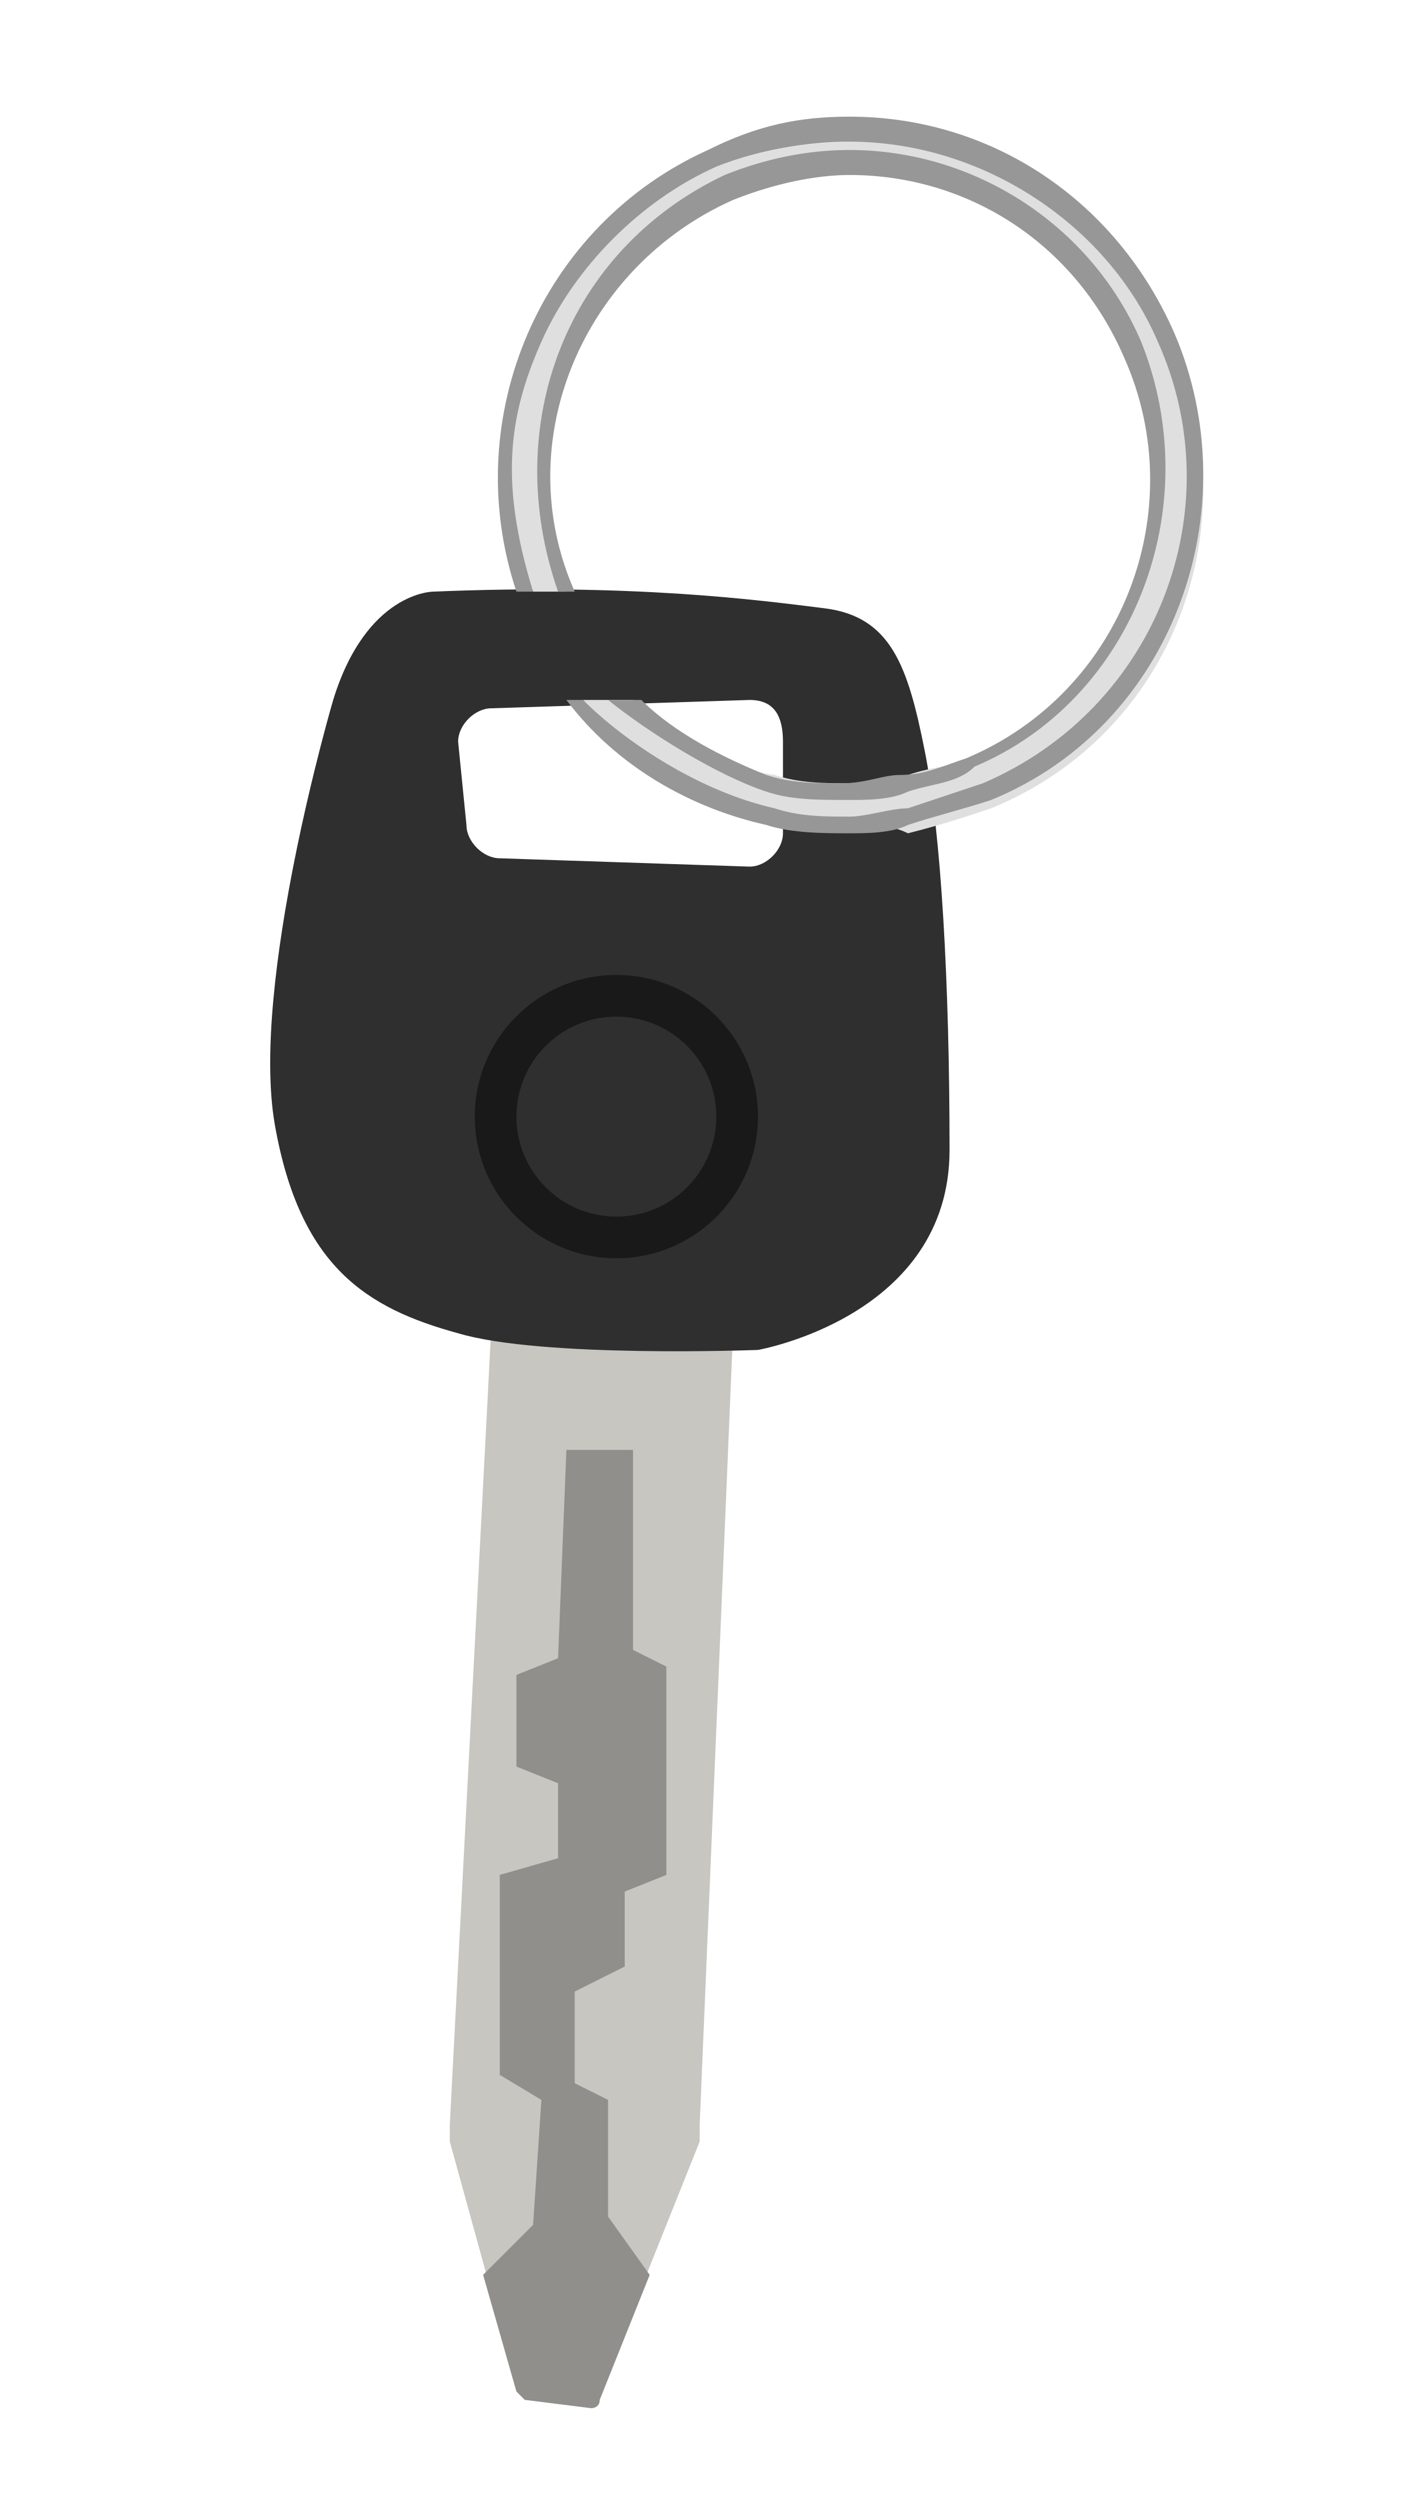 <?xml version="1.0" encoding="utf-8"?>
<!-- Generator: Adobe Illustrator 23.1.0, SVG Export Plug-In . SVG Version: 6.00 Build 0)  -->
<svg version="1.1" id="Capa_1" xmlns="http://www.w3.org/2000/svg" xmlns:xlink="http://www.w3.org/1999/xlink" x="0px" y="0px"
	 viewBox="0 0 17 30" style="enable-background:new 0 0 17 30;" xml:space="preserve">
<style type="text/css">
	.st0{fill:#C7C6C1;}
	.st1{fill:#908F8B;}
	.st2{fill:#2F2F2F;}
	.st3{fill:#191919;}
	.st4{fill:#DFDFDF;}
	.st5{fill:#979797;}
</style>
<g>
	<path class="st0" d="M5.9,15.9C5.9,15.9,5.8,15.9,5.9,15.9l-0.5,9.6c0,0,0,0.1,0,0.2l0.8,2.9c0,0,0.1,0.1,0.1,0.1l0.8,0.1
		c0,0,0.1,0,0.1-0.1l1.2-3c0,0,0-0.1,0-0.2L8.8,16c0,0,0-0.1-0.1-0.1L5.9,15.9z"/>
	<path class="st1" d="M7.3,25.2L6.9,25l0-1.1l0.6-0.3l0-0.9L8,22.5l0-2.5l-0.4-0.2l0-2.4l-0.8,0l-0.1,2.5l-0.5,0.2l0,1.1l0.5,0.2
		l0,0.9L6,22.5L6,24.9l0.5,0.3l-0.1,1.5l-0.6,0.6l0.4,1.4c0,0,0.1,0.1,0.1,0.1l0.8,0.1c0,0,0.1,0,0.1-0.1l0.6-1.5l-0.5-0.7L7.3,25.2
		z"/>
	<g>
		<g>
			<g>
				<path class="st2" d="M9.9,7.3C9.1,7.2,7.6,7,5.2,7.1c0,0-0.8,0-1.2,1.3c0,0-1,3.4-0.7,5.1s1.1,2.2,2.2,2.5
					c1,0.3,3.6,0.2,3.6,0.2s2.3-0.4,2.3-2.4S11.3,10,11.1,9S10.7,7.4,9.9,7.3z M9.4,8.9l0,1.1c0,0.2-0.2,0.4-0.4,0.4l-3-0.1
					c-0.2,0-0.4-0.2-0.4-0.4l-0.1-1c0-0.2,0.2-0.4,0.4-0.4L9,8.4C9.3,8.4,9.4,8.6,9.4,8.9z"/>
			</g>
		</g>
		<circle class="st3" cx="7.4" cy="13.4" r="1.7"/>
		<g>
			<circle class="st2" cx="7.4" cy="13.4" r="1.2"/>
		</g>
	</g>
	<g>
		<path class="st4" d="M10.2,9.9c-0.3,0-0.6,0-1-0.1C8.3,9.5,7.5,9,7,8.4l0.6,0C8,8.8,8.6,9.2,9.3,9.3c0.3,0.1,0.6,0.1,0.9,0.1
			c0.2,0,0.5,0,0.7-0.1c0.3-0.1,0.5-0.1,0.8-0.2c0.9-0.4,1.6-1.1,2-2.1s0.3-1.9-0.1-2.9C13.1,2.9,11.7,2,10.2,2
			c-0.5,0-1,0.1-1.5,0.3C6.9,3.1,6.1,5.2,6.8,7.1c-0.1,0-0.3,0-0.4,0C6,6.1,6,5,6.4,4.1c0.4-1,1.2-1.7,2.2-2.1
			c0.5-0.2,1.1-0.3,1.7-0.3c1.7,0,3.2,1,3.8,2.5c0.9,2.1,0,4.6-2.2,5.5c-0.3,0.1-0.6,0.2-1,0.3C10.7,9.9,10.5,9.9,10.2,9.9
			C10.2,9.9,10.2,9.9,10.2,9.9z"/>
		<g>
			<path class="st5" d="M10.2,1.7c1.6,0,3.1,1,3.7,2.4c0.9,2,0,4.4-2.1,5.3c-0.3,0.1-0.6,0.2-0.9,0.3c-0.2,0-0.5,0.1-0.7,0.1
				c-0.3,0-0.6,0-0.9-0.1C8.4,9.5,7.5,8.9,7,8.4l0.3,0c0.5,0.4,1.3,0.9,1.9,1.1c0.3,0.1,0.6,0.1,1,0.1c0.2,0,0.5,0,0.7-0.1
				c0.3-0.1,0.6-0.1,0.8-0.3c1.9-0.8,2.8-3.1,2-5.1c-0.6-1.4-2-2.3-3.5-2.3c-0.5,0-1,0.1-1.5,0.3C6.8,3,6,5.1,6.7,7.1
				c-0.1,0-0.3,0-0.3,0C6,5.8,6.1,5,6.5,4.1C6.9,3.2,7.7,2.4,8.6,2C9.1,1.8,9.7,1.7,10.2,1.7 M10.2,1.4c-0.6,0-1.1,0.1-1.7,0.4
				C6.5,2.7,5.5,5,6.2,7.1c0.2,0,0.5,0,0.7,0C6.1,5.3,7,3.2,8.8,2.4c0.5-0.2,1-0.3,1.4-0.3c1.4,0,2.7,0.8,3.3,2.2
				c0.8,1.8,0,4-1.9,4.8c-0.3,0.1-0.5,0.2-0.8,0.2c-0.2,0-0.4,0.1-0.7,0.1c-0.3,0-0.6,0-0.9-0.1C8.7,9.1,8.1,8.8,7.7,8.4l-0.9,0
				c0.6,0.8,1.5,1.3,2.4,1.5c0.3,0.1,0.7,0.1,1,0.1c0.2,0,0.5,0,0.7-0.1c0.3-0.1,0.7-0.2,1-0.3c2.2-0.9,3.1-3.5,2.2-5.6
				C13.4,2.4,11.9,1.4,10.2,1.4L10.2,1.4z"/>
		</g>
	</g>
</g>
</svg>
